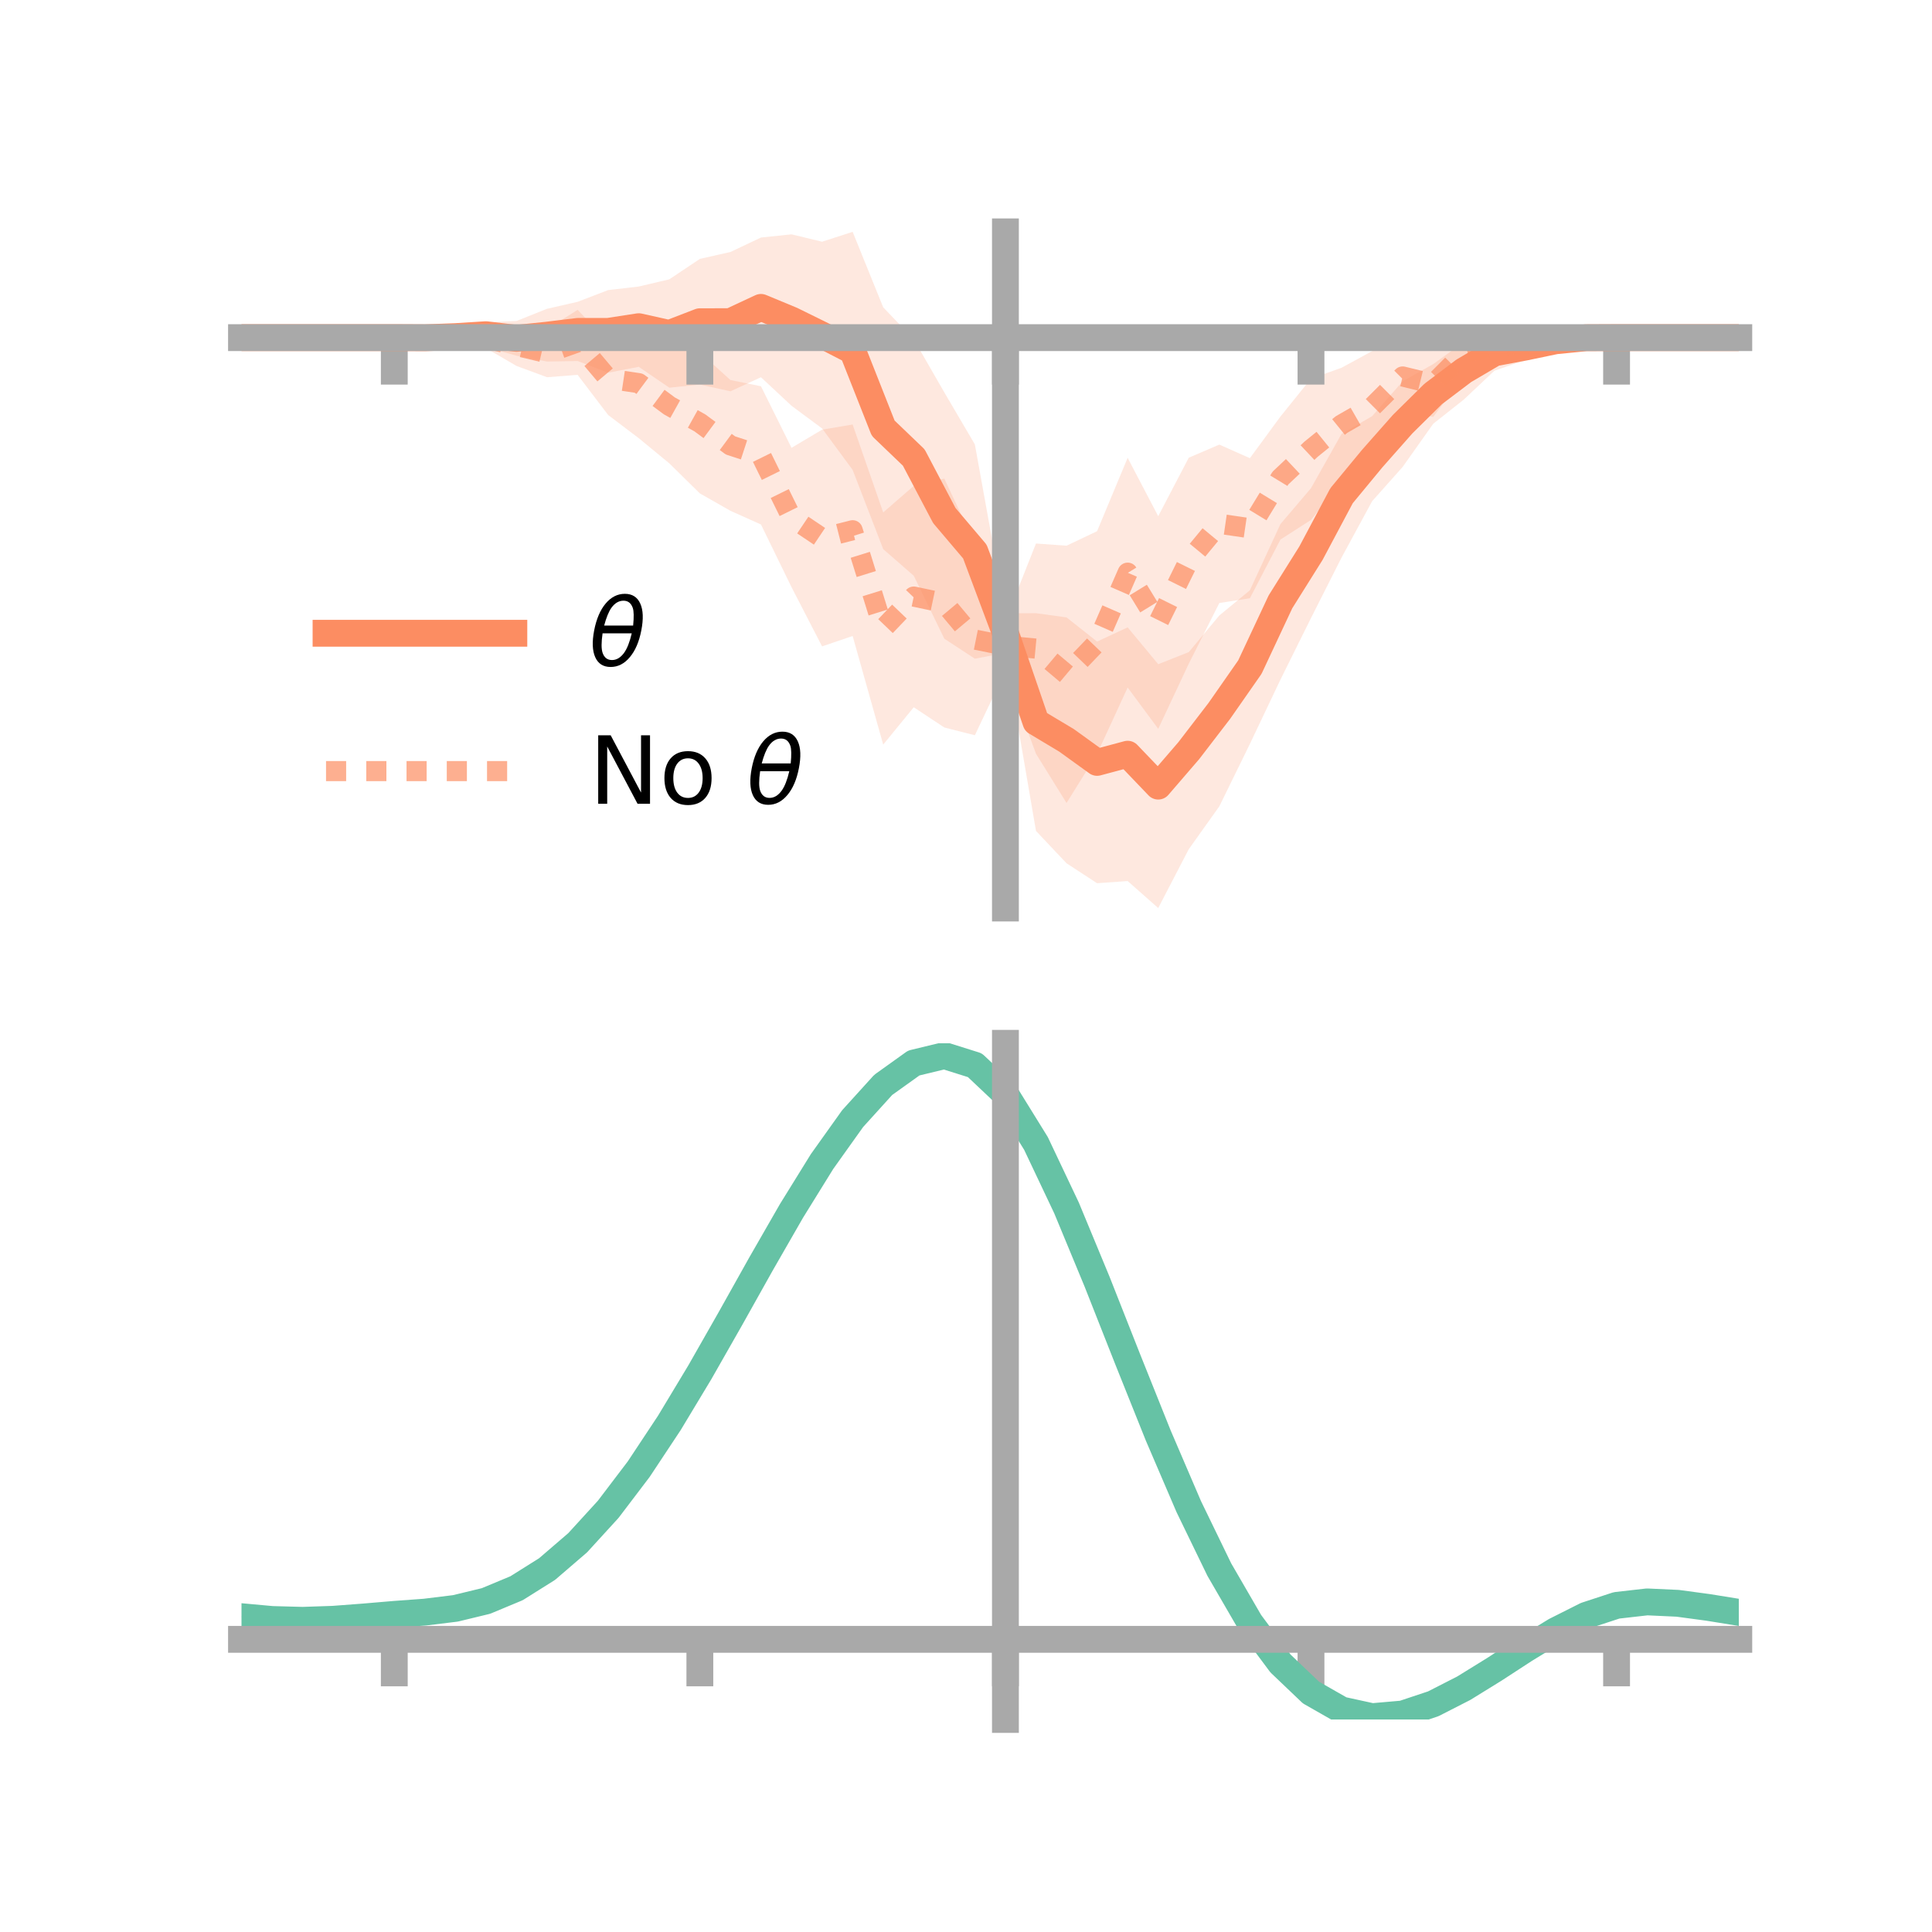 <?xml version="1.0" encoding="utf-8" standalone="no"?>
<!DOCTYPE svg PUBLIC "-//W3C//DTD SVG 1.1//EN"
  "http://www.w3.org/Graphics/SVG/1.1/DTD/svg11.dtd">
<!-- Created with matplotlib (https://matplotlib.org/) -->
<svg height="144pt" version="1.1" viewBox="0 0 144 144" width="144pt" xmlns="http://www.w3.org/2000/svg" xmlns:xlink="http://www.w3.org/1999/xlink">
 <defs>
  <style type="text/css">*{stroke-linecap:butt;stroke-linejoin:round;}</style>
 </defs>
 <g id="figure_1">
  <g id="patch_1">
   <path d="M 0 144 
L 144 144 
L 144 0 
L 0 0 
z
" style="fill:none;"/>
  </g>
  <g id="axes_1">
   <g id="patch_2">
    <path d="M 18 67.68 
L 129.6 67.68 
L 129.6 17.28 
L 18 17.28 
z
" style="fill:none;"/>
   </g>
   <g id="PolyCollection_1">
    <path clip-path="url(#pc828ff2bdc)" d="M 18 25.165 
L 18 25.165 
L 20.278 25.165 
L 22.555 25.165 
L 24.833 25.165 
L 27.11 25.165 
L 29.388 25.162 
L 31.665 25.03 
L 33.943 24.675 
L 36.22 24.027 
L 38.498 23.924 
L 40.776 23.015 
L 43.053 22.495 
L 45.331 21.62 
L 47.608 21.357 
L 49.886 20.819 
L 52.163 19.296 
L 54.441 18.782 
L 56.718 17.704 
L 58.996 17.466 
L 61.273 18.016 
L 63.551 17.28 
L 65.829 22.906 
L 68.106 25.288 
L 70.384 29.246 
L 72.661 33.124 
L 74.939 45.713 
L 77.216 45.704 
L 79.494 46.018 
L 81.771 47.819 
L 84.049 46.759 
L 86.327 49.506 
L 88.604 48.605 
L 90.882 45.873 
L 93.159 43.996 
L 95.437 39.062 
L 97.714 36.386 
L 99.992 32.336 
L 102.269 31.02 
L 104.547 28.421 
L 106.824 27.138 
L 109.102 25.495 
L 111.38 24.964 
L 113.657 24.908 
L 115.935 24.983 
L 118.212 25.033 
L 120.49 25.161 
L 122.767 25.165 
L 125.045 25.165 
L 127.322 25.165 
L 129.6 25.165 
L 129.6 25.165 
L 129.6 25.165 
L 127.322 25.165 
L 125.045 25.165 
L 122.767 25.165 
L 120.49 25.17 
L 118.212 25.317 
L 115.935 25.82 
L 113.657 26.843 
L 111.38 27.635 
L 109.102 29.783 
L 106.824 31.586 
L 104.547 34.8 
L 102.269 37.359 
L 99.992 41.557 
L 97.714 46.066 
L 95.437 50.656 
L 93.159 55.449 
L 90.882 60.098 
L 88.604 63.295 
L 86.327 67.68 
L 84.049 65.668 
L 81.771 65.83 
L 79.494 64.345 
L 77.216 61.932 
L 74.939 48.657 
L 72.661 49.096 
L 70.384 47.604 
L 68.106 42.912 
L 65.829 40.928 
L 63.551 35.023 
L 61.273 31.933 
L 58.996 30.244 
L 56.718 28.118 
L 54.441 29.166 
L 52.163 28.663 
L 49.886 28.895 
L 47.608 27.341 
L 45.331 27.78 
L 43.053 26.908 
L 40.776 26.947 
L 38.498 26.514 
L 36.22 25.866 
L 33.943 25.502 
L 31.665 25.32 
L 29.388 25.166 
L 27.11 25.165 
L 24.833 25.165 
L 22.555 25.165 
L 20.278 25.165 
L 18 25.165 
z
" style="fill:#fc8d62;fill-opacity:0.2;"/>
   </g>
   <g id="PolyCollection_2">
    <path clip-path="url(#pc828ff2bdc)" d="M 18 25.165 
L 18 25.165 
L 20.278 25.165 
L 22.555 25.165 
L 24.833 25.165 
L 27.11 25.165 
L 29.388 25.165 
L 31.665 24.985 
L 33.943 24.645 
L 36.22 24.503 
L 38.498 24.287 
L 40.776 24.532 
L 43.053 23.092 
L 45.331 25.502 
L 47.608 24.458 
L 49.886 25.964 
L 52.163 26.261 
L 54.441 28.325 
L 56.718 28.79 
L 58.996 33.379 
L 61.273 32.024 
L 63.551 31.641 
L 65.829 38.194 
L 68.106 36.215 
L 70.384 35.672 
L 72.661 40.537 
L 74.939 46.259 
L 77.216 40.51 
L 79.494 40.674 
L 81.771 39.591 
L 84.049 34.124 
L 86.327 38.474 
L 88.604 34.114 
L 90.882 33.137 
L 93.159 34.15 
L 95.437 31.046 
L 97.714 28.222 
L 99.992 27.41 
L 102.269 26.17 
L 104.547 25.428 
L 106.824 26.162 
L 109.102 24.604 
L 111.38 24.312 
L 113.657 24.918 
L 115.935 24.77 
L 118.212 24.983 
L 120.49 25.165 
L 122.767 25.165 
L 125.045 25.165 
L 127.322 25.165 
L 129.6 25.165 
L 129.6 25.165 
L 129.6 25.165 
L 127.322 25.165 
L 125.045 25.165 
L 122.767 25.165 
L 120.49 25.165 
L 118.212 25.366 
L 115.935 25.864 
L 113.657 26.296 
L 111.38 27.236 
L 109.102 28.042 
L 106.824 31.072 
L 104.547 30.694 
L 102.269 34.496 
L 99.992 35.873 
L 97.714 38.752 
L 95.437 40.215 
L 93.159 44.591 
L 90.882 44.944 
L 88.604 49.468 
L 86.327 54.323 
L 84.049 51.243 
L 81.771 56.19 
L 79.494 59.851 
L 77.216 56.179 
L 74.939 49.994 
L 72.661 54.802 
L 70.384 54.223 
L 68.106 52.715 
L 65.829 55.499 
L 63.551 47.403 
L 61.273 48.178 
L 58.996 43.763 
L 56.718 39.093 
L 54.441 38.071 
L 52.163 36.775 
L 49.886 34.535 
L 47.608 32.659 
L 45.331 30.935 
L 43.053 27.94 
L 40.776 28.117 
L 38.498 27.275 
L 36.22 25.948 
L 33.943 25.743 
L 31.665 25.366 
L 29.388 25.165 
L 27.11 25.165 
L 24.833 25.165 
L 22.555 25.165 
L 20.278 25.165 
L 18 25.165 
z
" style="fill:#fc8d62;fill-opacity:0.2;"/>
   </g>
   <g id="matplotlib.axis_1">
    <g id="xtick_1">
     <g id="line2d_1">
      <defs>
       <path d="M 0 0 
L 0 3.5 
" id="m0dd3e9b18d" style="stroke:#a9a9a9;stroke-width:2;"/>
      </defs>
      <g>
       <use style="fill:#a9a9a9;stroke:#a9a9a9;stroke-width:2;" x="29.388" xlink:href="#m0dd3e9b18d" y="25.165"/>
      </g>
     </g>
    </g>
    <g id="xtick_2">
     <g id="line2d_2">
      <g>
       <use style="fill:#a9a9a9;stroke:#a9a9a9;stroke-width:2;" x="52.163" xlink:href="#m0dd3e9b18d" y="25.165"/>
      </g>
     </g>
    </g>
    <g id="xtick_3">
     <g id="line2d_3">
      <g>
       <use style="fill:#a9a9a9;stroke:#a9a9a9;stroke-width:2;" x="74.939" xlink:href="#m0dd3e9b18d" y="25.165"/>
      </g>
     </g>
    </g>
    <g id="xtick_4">
     <g id="line2d_4">
      <g>
       <use style="fill:#a9a9a9;stroke:#a9a9a9;stroke-width:2;" x="97.714" xlink:href="#m0dd3e9b18d" y="25.165"/>
      </g>
     </g>
    </g>
    <g id="xtick_5">
     <g id="line2d_5">
      <g>
       <use style="fill:#a9a9a9;stroke:#a9a9a9;stroke-width:2;" x="120.49" xlink:href="#m0dd3e9b18d" y="25.165"/>
      </g>
     </g>
    </g>
   </g>
   <g id="matplotlib.axis_2"/>
   <g id="line2d_6">
    <path clip-path="url(#pc828ff2bdc)" d="M 18 25.165 
L 20.278 25.165 
L 22.555 25.165 
L 24.833 25.165 
L 27.11 25.165 
L 29.388 25.164 
L 31.665 25.175 
L 33.943 25.089 
L 36.22 24.946 
L 38.498 25.219 
L 40.776 24.981 
L 43.053 24.702 
L 45.331 24.7 
L 47.608 24.349 
L 49.886 24.857 
L 52.163 23.979 
L 54.441 23.974 
L 56.718 22.911 
L 58.996 23.855 
L 61.273 24.975 
L 63.551 26.151 
L 65.829 31.917 
L 68.106 34.1 
L 70.384 38.425 
L 72.661 41.11 
L 74.939 47.185 
L 77.216 53.818 
L 79.494 55.182 
L 81.771 56.825 
L 84.049 56.214 
L 86.327 58.593 
L 88.604 55.95 
L 90.882 52.985 
L 93.159 49.722 
L 95.437 44.859 
L 97.714 41.226 
L 99.992 36.946 
L 102.269 34.189 
L 104.547 31.611 
L 106.824 29.362 
L 109.102 27.639 
L 111.38 26.299 
L 113.657 25.875 
L 115.935 25.401 
L 118.212 25.175 
L 120.49 25.165 
L 122.767 25.165 
L 125.045 25.165 
L 127.322 25.165 
L 129.6 25.165 
" style="fill:none;stroke:#fc8d62;stroke-linecap:square;stroke-width:2;"/>
   </g>
   <g id="line2d_7">
    <path clip-path="url(#pc828ff2bdc)" d="M 18 25.165 
L 20.278 25.165 
L 22.555 25.165 
L 24.833 25.165 
L 27.11 25.165 
L 29.388 25.165 
L 31.665 25.176 
L 33.943 25.194 
L 36.22 25.226 
L 38.498 25.781 
L 40.776 26.325 
L 43.053 25.516 
L 45.331 28.218 
L 47.608 28.559 
L 49.886 30.25 
L 52.163 31.518 
L 54.441 33.198 
L 56.718 33.942 
L 58.996 38.571 
L 61.273 40.101 
L 63.551 39.522 
L 65.829 46.846 
L 68.106 44.465 
L 70.384 44.947 
L 72.661 47.67 
L 74.939 48.127 
L 77.216 48.344 
L 79.494 50.262 
L 81.771 47.891 
L 84.049 42.684 
L 86.327 46.398 
L 88.604 41.791 
L 90.882 39.04 
L 93.159 39.371 
L 95.437 35.631 
L 97.714 33.487 
L 99.992 31.641 
L 102.269 30.333 
L 104.547 28.061 
L 106.824 28.617 
L 109.102 26.323 
L 111.38 25.774 
L 113.657 25.607 
L 115.935 25.317 
L 118.212 25.175 
L 120.49 25.165 
L 122.767 25.165 
L 125.045 25.165 
L 127.322 25.165 
L 129.6 25.165 
" style="fill:none;stroke:#fc8d62;stroke-dasharray:1.5,1.5;stroke-dashoffset:0;stroke-opacity:0.7;stroke-width:1.5;"/>
   </g>
   <g id="patch_3">
    <path d="M 74.939 67.68 
L 74.939 17.28 
" style="fill:none;stroke:#a9a9a9;stroke-linecap:square;stroke-linejoin:miter;stroke-width:2;"/>
   </g>
   <g id="patch_4">
    <path d="M 129.6 67.68 
L 129.6 17.28 
" style="fill:none;"/>
   </g>
   <g id="patch_5">
    <path d="M 18 25.165 
L 129.6 25.165 
" style="fill:none;stroke:#a9a9a9;stroke-linecap:square;stroke-linejoin:miter;stroke-width:2;"/>
   </g>
   <g id="patch_6">
    <path d="M 18 17.28 
L 129.6 17.28 
" style="fill:none;"/>
   </g>
   <g id="legend_1">
    <g id="line2d_8">
     <path d="M 24.3 47.2 
L 38.3 47.2 
" style="fill:none;stroke:#fc8d62;stroke-linecap:square;stroke-width:2;"/>
    </g>
    <g id="line2d_9"/>
    <g id="text_1">
     <!-- $\theta$ -->
     <g transform="translate(43.9 49.65)scale(0.07 -0.07)">
      <defs>
       <path d="M 45.516 34.672 
L 14.453 34.672 
Q 12.359 20.062 14.5 13.875 
Q 17.188 6.25 24.469 6.25 
Q 31.781 6.25 37.359 13.922 
Q 42.234 20.656 45.516 34.672 
z
M 47.016 42.969 
Q 48.344 56.844 46.625 61.719 
Q 43.953 69.438 36.766 69.438 
Q 29.297 69.438 23.828 61.812 
Q 19.531 55.672 16.156 42.969 
z
M 38.188 76.766 
Q 49.906 76.766 54.594 66.406 
Q 59.281 56.109 55.719 37.844 
Q 52.203 19.625 43.453 9.281 
Q 34.766 -1.125 23.047 -1.125 
Q 11.281 -1.125 6.641 9.281 
Q 2 19.625 5.516 37.844 
Q 9.078 56.109 17.719 66.406 
Q 26.422 76.766 38.188 76.766 
z
" id="DejaVuSans-Oblique-952"/>
      </defs>
      <use transform="translate(0 0.234)" xlink:href="#DejaVuSans-Oblique-952"/>
     </g>
    </g>
    <g id="line2d_10">
     <path d="M 24.3 57.474 
L 38.3 57.474 
" style="fill:none;stroke:#fc8d62;stroke-dasharray:1.5,1.5;stroke-dashoffset:0;stroke-opacity:0.7;stroke-width:1.5;"/>
    </g>
    <g id="line2d_11"/>
    <g id="text_2">
     <!-- No $\theta$ -->
     <g transform="translate(43.9 59.924)scale(0.07 -0.07)">
      <defs>
       <path d="M 9.812 72.906 
L 23.094 72.906 
L 55.422 11.922 
L 55.422 72.906 
L 64.984 72.906 
L 64.984 0 
L 51.703 0 
L 19.391 60.984 
L 19.391 0 
L 9.812 0 
z
" id="DejaVuSans-78"/>
       <path d="M 30.609 48.391 
Q 23.391 48.391 19.188 42.75 
Q 14.984 37.109 14.984 27.297 
Q 14.984 17.484 19.156 11.844 
Q 23.344 6.203 30.609 6.203 
Q 37.797 6.203 41.984 11.859 
Q 46.188 17.531 46.188 27.297 
Q 46.188 37.016 41.984 42.703 
Q 37.797 48.391 30.609 48.391 
z
M 30.609 56 
Q 42.328 56 49.016 48.375 
Q 55.719 40.766 55.719 27.297 
Q 55.719 13.875 49.016 6.219 
Q 42.328 -1.422 30.609 -1.422 
Q 18.844 -1.422 12.172 6.219 
Q 5.516 13.875 5.516 27.297 
Q 5.516 40.766 12.172 48.375 
Q 18.844 56 30.609 56 
z
" id="DejaVuSans-111"/>
       <path id="DejaVuSans-32"/>
      </defs>
      <use transform="translate(0 0.234)" xlink:href="#DejaVuSans-78"/>
      <use transform="translate(74.805 0.234)" xlink:href="#DejaVuSans-111"/>
      <use transform="translate(135.986 0.234)" xlink:href="#DejaVuSans-32"/>
      <use transform="translate(167.773 0.234)" xlink:href="#DejaVuSans-Oblique-952"/>
     </g>
    </g>
   </g>
  </g>
  <g id="axes_2">
   <g id="patch_7">
    <path d="M 18 128.16 
L 129.6 128.16 
L 129.6 77.76 
L 18 77.76 
z
" style="fill:none;"/>
   </g>
   <g id="PolyCollection_3">
    <path clip-path="url(#pe0b0fbb3ce)" d="M 18 120.536 
L 18 120.461 
L 20.278 120.677 
L 22.555 120.739 
L 24.833 120.654 
L 27.11 120.472 
L 29.388 120.27 
L 31.665 120.097 
L 33.943 119.813 
L 36.22 119.256 
L 38.498 118.298 
L 40.776 116.847 
L 43.053 114.853 
L 45.331 112.306 
L 47.608 109.239 
L 49.886 105.721 
L 52.163 101.851 
L 54.441 97.759 
L 56.718 93.601 
L 58.996 89.55 
L 61.273 85.796 
L 63.551 82.537 
L 65.829 79.978 
L 68.106 78.32 
L 70.384 77.76 
L 72.661 78.488 
L 74.939 80.673 
L 77.216 84.405 
L 79.494 89.283 
L 81.771 94.859 
L 84.049 100.716 
L 86.327 106.49 
L 88.604 111.879 
L 90.882 116.648 
L 93.159 120.634 
L 95.437 123.739 
L 97.714 125.93 
L 99.992 127.238 
L 102.269 127.739 
L 104.547 127.547 
L 106.824 126.802 
L 109.102 125.656 
L 111.38 124.274 
L 113.657 122.818 
L 115.935 121.448 
L 118.212 120.316 
L 120.49 119.573 
L 122.767 119.317 
L 125.045 119.429 
L 127.322 119.745 
L 129.6 120.125 
L 129.6 120.226 
L 129.6 120.226 
L 127.322 119.87 
L 125.045 119.574 
L 122.767 119.474 
L 120.49 119.736 
L 118.212 120.488 
L 115.935 121.647 
L 113.657 123.063 
L 111.38 124.57 
L 109.102 126.001 
L 106.824 127.185 
L 104.547 127.955 
L 102.269 128.16 
L 99.992 127.667 
L 97.714 126.377 
L 95.437 124.228 
L 93.159 121.203 
L 90.882 117.335 
L 88.604 112.712 
L 86.327 107.49 
L 84.049 101.891 
L 81.771 96.205 
L 79.494 90.787 
L 77.216 86.046 
L 74.939 82.42 
L 72.661 80.302 
L 70.384 79.6 
L 68.106 80.144 
L 65.829 81.746 
L 63.551 84.212 
L 61.273 87.344 
L 58.996 90.946 
L 56.718 94.825 
L 54.441 98.801 
L 52.163 102.709 
L 49.886 106.402 
L 47.608 109.76 
L 45.331 112.69 
L 43.053 115.13 
L 40.776 117.052 
L 38.498 118.461 
L 36.22 119.399 
L 33.943 119.945 
L 31.665 120.22 
L 29.388 120.382 
L 27.11 120.568 
L 24.833 120.731 
L 22.555 120.799 
L 20.278 120.736 
L 18 120.536 
z
" style="fill:#66c2a5;fill-opacity:0.2;"/>
   </g>
   <g id="matplotlib.axis_3">
    <g id="xtick_6">
     <g id="line2d_12">
      <g>
       <use style="fill:#a9a9a9;stroke:#a9a9a9;stroke-width:2;" x="29.388" xlink:href="#m0dd3e9b18d" y="122.188"/>
      </g>
     </g>
    </g>
    <g id="xtick_7">
     <g id="line2d_13">
      <g>
       <use style="fill:#a9a9a9;stroke:#a9a9a9;stroke-width:2;" x="52.163" xlink:href="#m0dd3e9b18d" y="122.188"/>
      </g>
     </g>
    </g>
    <g id="xtick_8">
     <g id="line2d_14">
      <g>
       <use style="fill:#a9a9a9;stroke:#a9a9a9;stroke-width:2;" x="74.939" xlink:href="#m0dd3e9b18d" y="122.188"/>
      </g>
     </g>
    </g>
    <g id="xtick_9">
     <g id="line2d_15">
      <g>
       <use style="fill:#a9a9a9;stroke:#a9a9a9;stroke-width:2;" x="97.714" xlink:href="#m0dd3e9b18d" y="122.188"/>
      </g>
     </g>
    </g>
    <g id="xtick_10">
     <g id="line2d_16">
      <g>
       <use style="fill:#a9a9a9;stroke:#a9a9a9;stroke-width:2;" x="120.49" xlink:href="#m0dd3e9b18d" y="122.188"/>
      </g>
     </g>
    </g>
   </g>
   <g id="matplotlib.axis_4"/>
   <g id="line2d_17">
    <path clip-path="url(#pe0b0fbb3ce)" d="M 18 120.499 
L 20.278 120.707 
L 22.555 120.769 
L 24.833 120.692 
L 27.11 120.52 
L 29.388 120.326 
L 31.665 120.159 
L 33.943 119.879 
L 36.22 119.328 
L 38.498 118.379 
L 40.776 116.949 
L 43.053 114.991 
L 45.331 112.498 
L 47.608 109.5 
L 49.886 106.061 
L 52.163 102.28 
L 54.441 98.28 
L 56.718 94.213 
L 58.996 90.248 
L 61.273 86.57 
L 63.551 83.375 
L 65.829 80.862 
L 68.106 79.232 
L 70.384 78.68 
L 72.661 79.395 
L 74.939 81.546 
L 77.216 85.225 
L 79.494 90.035 
L 81.771 95.532 
L 84.049 101.304 
L 86.327 106.99 
L 88.604 112.296 
L 90.882 116.992 
L 93.159 120.919 
L 95.437 123.983 
L 97.714 126.154 
L 99.992 127.453 
L 102.269 127.95 
L 104.547 127.751 
L 106.824 126.993 
L 109.102 125.829 
L 111.38 124.422 
L 113.657 122.94 
L 115.935 121.547 
L 118.212 120.402 
L 120.49 119.655 
L 122.767 119.396 
L 125.045 119.501 
L 127.322 119.808 
L 129.6 120.176 
" style="fill:none;stroke:#66c2a5;stroke-linecap:square;stroke-width:2;"/>
   </g>
   <g id="patch_8">
    <path d="M 74.939 128.16 
L 74.939 77.76 
" style="fill:none;stroke:#a9a9a9;stroke-linecap:square;stroke-linejoin:miter;stroke-width:2;"/>
   </g>
   <g id="patch_9">
    <path d="M 129.6 128.16 
L 129.6 77.76 
" style="fill:none;"/>
   </g>
   <g id="patch_10">
    <path d="M 18 122.188 
L 129.6 122.188 
" style="fill:none;stroke:#a9a9a9;stroke-linecap:square;stroke-linejoin:miter;stroke-width:2;"/>
   </g>
   <g id="patch_11">
    <path d="M 18 77.76 
L 129.6 77.76 
" style="fill:none;"/>
   </g>
  </g>
 </g>
 <defs>
  <clipPath id="pc828ff2bdc">
   <rect height="50.4" width="111.6" x="18" y="17.28"/>
  </clipPath>
  <clipPath id="pe0b0fbb3ce">
   <rect height="50.4" width="111.6" x="18" y="77.76"/>
  </clipPath>
 </defs>
</svg>
